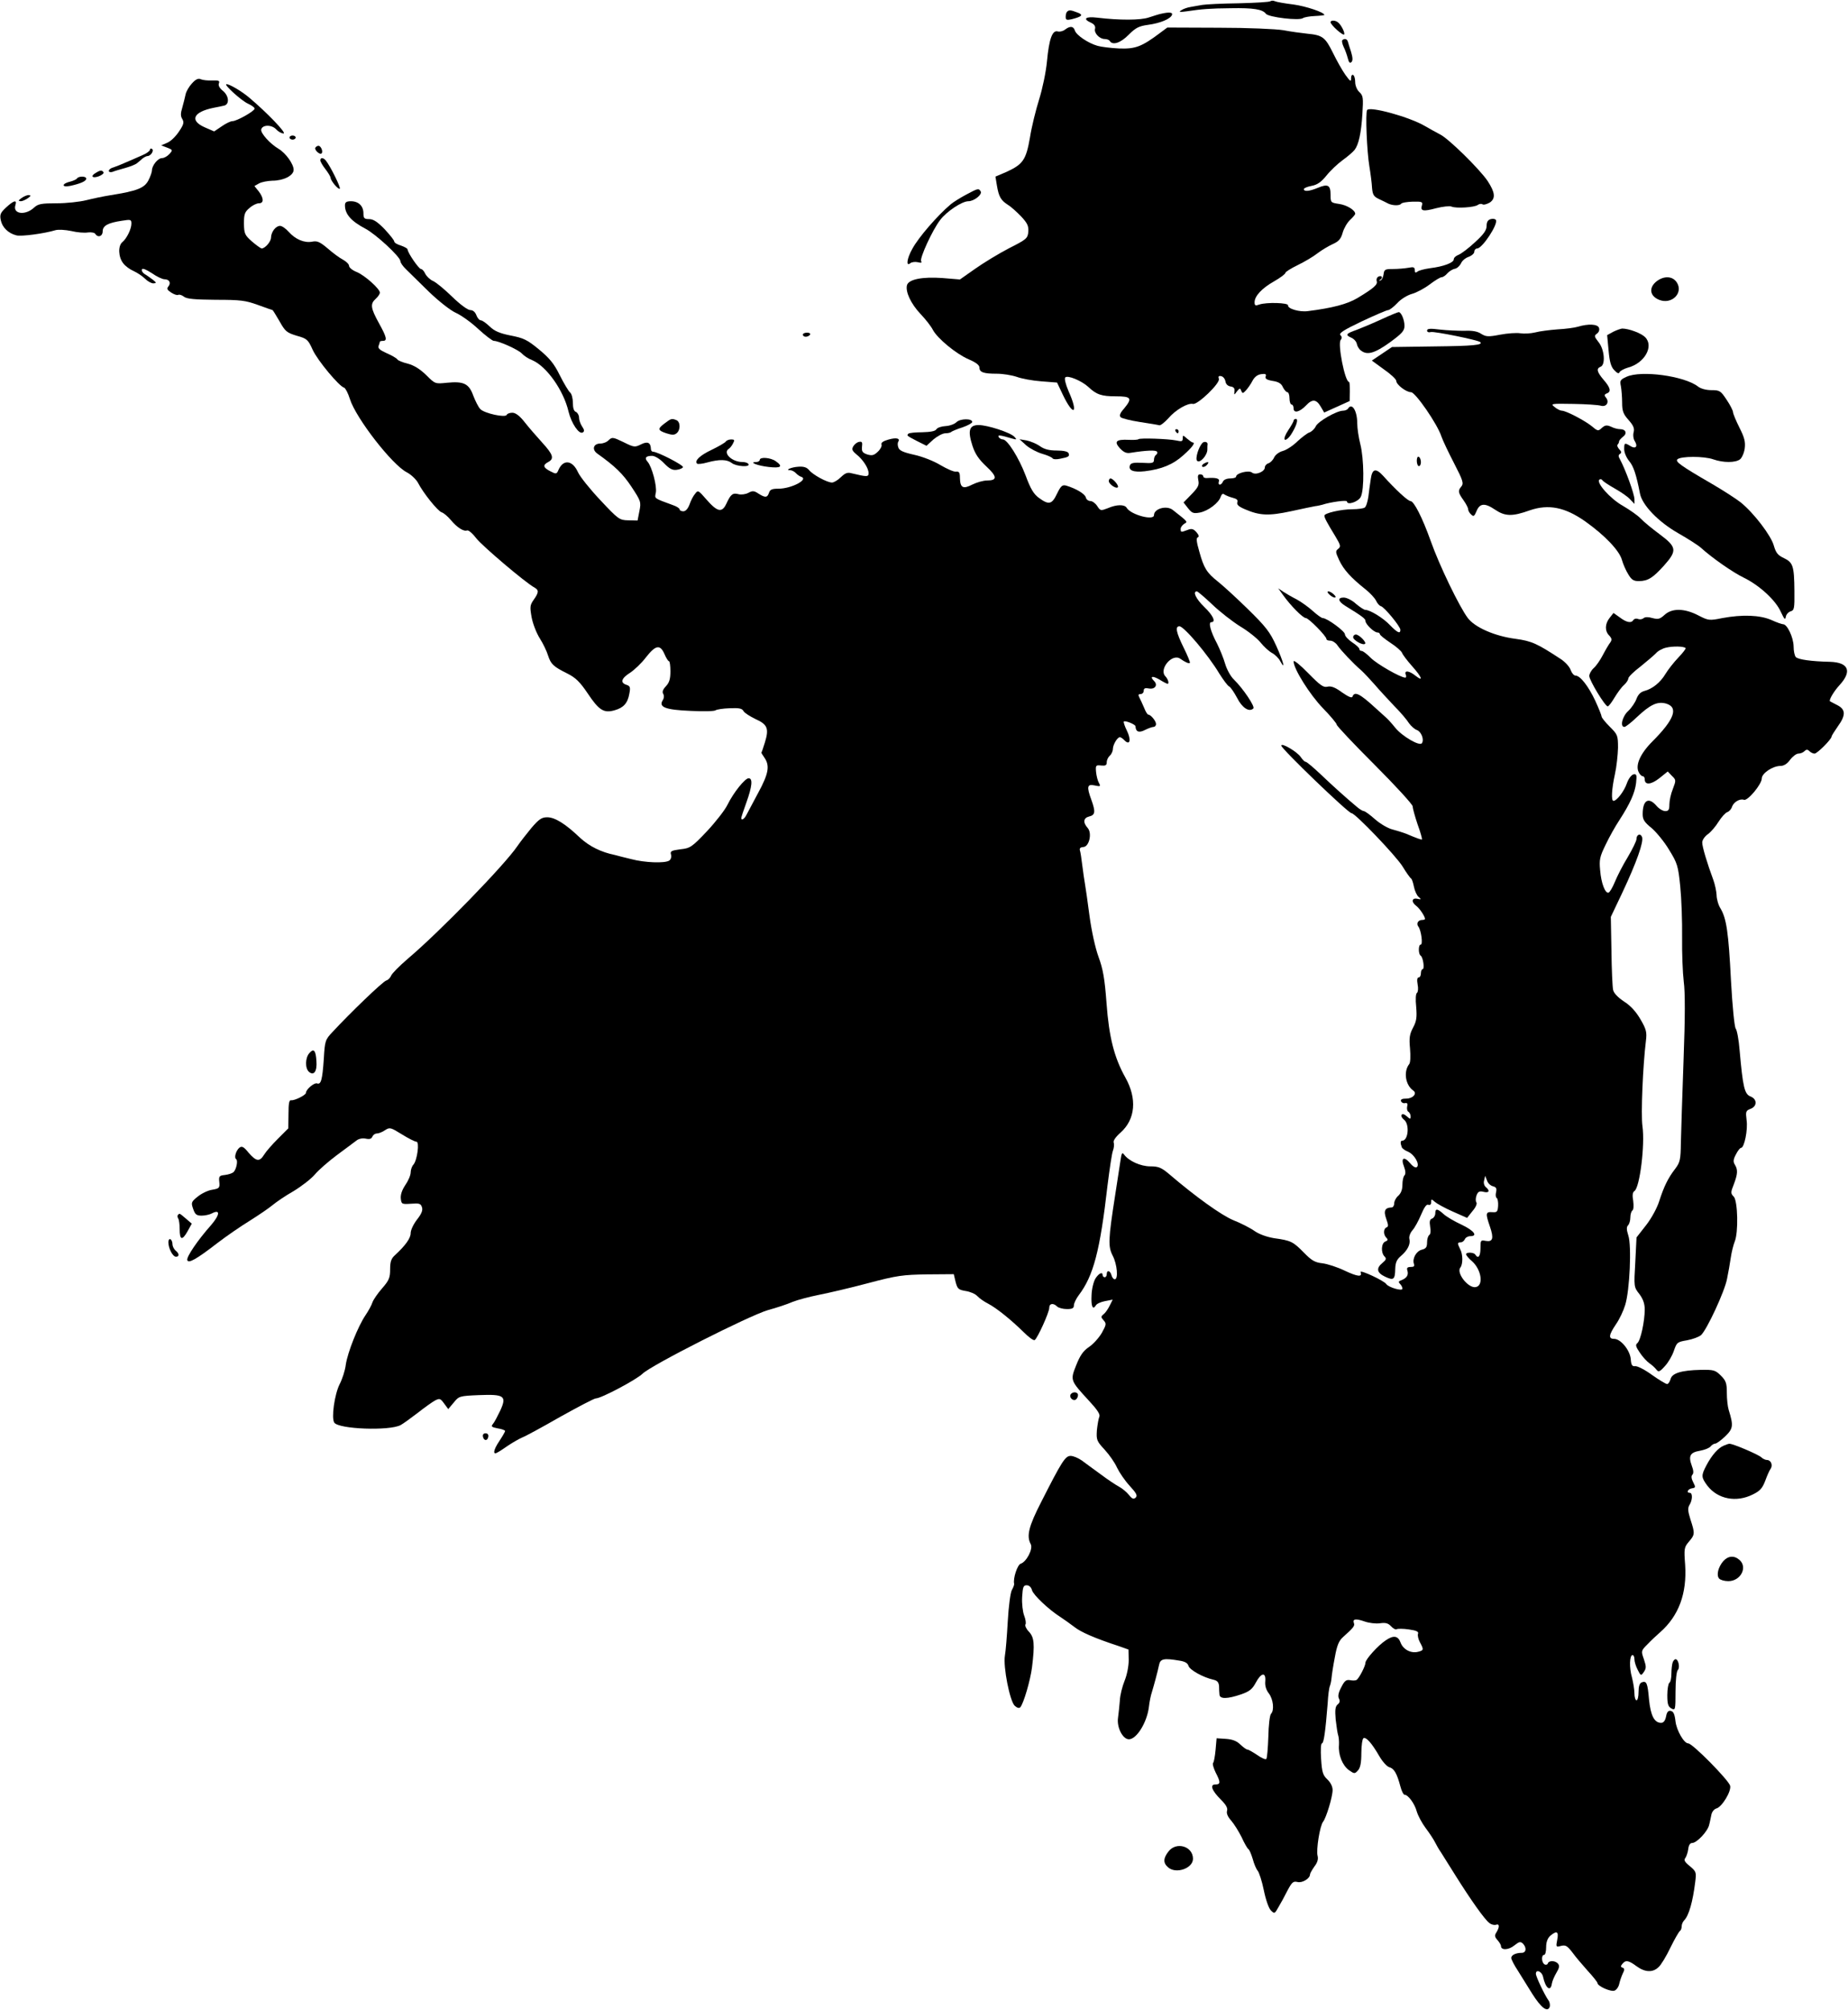 <?xml version="1.0" standalone="no"?>
<!DOCTYPE svg PUBLIC "-//W3C//DTD SVG 20010904//EN"
 "http://www.w3.org/TR/2001/REC-SVG-20010904/DTD/svg10.dtd">
<svg version="1.0" xmlns="http://www.w3.org/2000/svg"
 width="900pt" height="979pt" viewBox="0 0 900 979"
 preserveAspectRatio="xMidYMid meet">

<g transform="translate(0,979) scale(0.1,-0.1)"
fill="#000000" stroke="none">
<path d="M6187 9784 c-4 -4 -73 -8 -154 -10 -82 -1 -161 -5 -178 -8 -16 -3
-42 -7 -57 -10 -14 -2 -35 -9 -45 -16 -14 -9 -9 -10 27 -5 75 11 111 14 215
15 108 2 154 -5 170 -27 13 -17 164 -35 181 -21 6 4 32 9 58 10 25 1 46 4 46
5 0 13 -91 43 -150 51 -41 5 -82 12 -91 16 -8 4 -18 3 -22 0z"/>
<path d="M5197 9733 c-4 -3 -7 -15 -7 -25 0 -15 5 -17 28 -12 52 13 60 22 29
33 -33 13 -41 13 -50 4z"/>
<path d="M5655 9723 c-11 -2 -38 -11 -60 -18 -40 -14 -144 -14 -252 -1 -57 7
-72 -6 -29 -25 15 -7 22 -17 19 -29 -6 -21 22 -50 47 -50 10 0 22 -4 25 -10
14 -22 53 -9 92 31 34 34 50 42 94 48 60 8 110 29 117 49 4 12 -14 14 -53 5z"/>
<path d="M6480 9682 c0 -13 59 -66 66 -60 6 7 -15 49 -31 60 -13 10 -35 10
-35 0z"/>
<path d="M5187 9646 c-10 -8 -26 -12 -36 -9 -26 7 -42 -37 -52 -145 -5 -53
-22 -134 -38 -185 -16 -51 -37 -135 -45 -187 -19 -109 -34 -130 -114 -167
l-54 -23 7 -43 c9 -55 20 -73 53 -94 15 -9 44 -35 65 -57 31 -33 37 -47 35
-75 -3 -32 -9 -37 -94 -80 -50 -26 -124 -71 -165 -100 l-74 -52 -85 7 c-98 7
-165 -6 -173 -35 -8 -32 19 -90 66 -140 25 -26 52 -61 60 -77 22 -42 114 -118
175 -144 35 -15 52 -28 52 -40 0 -23 20 -30 85 -30 29 0 72 -7 96 -15 24 -9
78 -19 120 -22 l77 -6 28 -59 c52 -109 78 -94 28 17 -15 35 -21 62 -16 67 12
12 79 -16 112 -46 40 -38 65 -46 134 -46 76 0 82 -9 40 -60 -19 -21 -24 -34
-16 -42 5 -5 47 -16 93 -23 46 -7 89 -14 95 -16 5 -2 25 13 44 34 35 41 95 76
120 70 23 -5 134 102 126 122 -4 12 -1 16 12 13 9 -2 18 -13 20 -25 2 -14 12
-23 25 -25 15 -2 21 -9 19 -23 -2 -20 -2 -20 12 -1 14 17 16 17 21 3 6 -14 8
-14 23 2 9 10 24 31 32 47 10 19 25 30 43 32 20 3 25 0 21 -11 -4 -11 5 -17
34 -22 28 -4 43 -13 50 -31 7 -13 16 -24 22 -24 5 0 10 -13 10 -30 0 -16 5
-30 10 -30 6 0 10 -9 10 -19 0 -25 30 -18 61 15 30 32 50 30 71 -6 l17 -29 62
28 62 28 1 46 c0 26 -1 47 -4 47 -20 0 -56 185 -41 204 7 9 7 16 -1 24 -9 9
16 25 104 67 64 30 122 55 129 55 6 0 26 15 44 34 18 20 50 39 72 45 22 6 61
27 86 46 25 19 51 35 58 35 6 0 19 8 28 19 9 10 25 20 36 22 11 2 24 14 30 26
5 13 22 27 37 32 16 6 28 17 28 25 0 9 7 16 14 16 25 0 104 120 91 139 -3 5
-14 7 -25 4 -14 -4 -20 -14 -20 -33 0 -21 -14 -41 -57 -80 -31 -29 -67 -56
-80 -61 -13 -5 -23 -14 -23 -22 0 -16 -49 -35 -115 -43 -28 -4 -56 -11 -62
-17 -9 -7 -13 -5 -13 8 0 14 -6 16 -31 11 -17 -3 -51 -6 -75 -6 -39 0 -43 -2
-46 -27 -2 -14 -9 -28 -16 -29 -7 -1 -8 0 -2 3 16 8 12 23 -5 17 -9 -4 -13
-13 -10 -24 5 -16 -15 -34 -95 -82 -49 -29 -121 -48 -240 -63 -41 -6 -100 12
-97 28 2 13 -105 16 -140 4 -19 -7 -23 -5 -23 11 0 30 35 68 95 102 30 17 55
36 55 41 0 5 27 22 60 38 33 16 77 42 97 58 21 16 55 36 75 45 29 13 39 26 47
55 6 21 22 49 36 62 14 13 25 26 25 30 0 18 -42 43 -79 48 -40 6 -41 7 -41 45
0 47 -13 54 -63 33 -41 -17 -67 -19 -67 -6 0 5 17 12 38 16 27 5 46 18 72 50
19 24 55 58 80 76 25 18 50 40 57 49 20 26 32 81 38 174 5 81 4 90 -15 108
-11 10 -20 31 -20 48 0 16 -4 32 -10 35 -6 3 -10 -4 -10 -16 0 -19 -4 -16 -28
17 -15 21 -42 69 -60 106 -38 77 -51 87 -125 94 -28 3 -81 10 -117 17 -37 6
-173 12 -315 12 l-250 1 -35 -26 c-89 -67 -120 -79 -200 -76 -41 2 -88 8 -105
13 -46 13 -103 52 -110 74 -7 22 -23 24 -48 5z"/>
<path d="M6537 9594 c-3 -4 0 -18 7 -33 7 -14 16 -39 20 -55 5 -20 10 -26 18
-18 7 7 6 22 -2 49 -7 21 -14 44 -16 51 -4 13 -17 16 -27 6z"/>
<path d="M935 9384 c-14 -15 -28 -39 -31 -53 -3 -14 -10 -43 -16 -64 -9 -29
-9 -43 0 -57 9 -16 7 -26 -16 -60 -15 -23 -40 -48 -57 -55 l-30 -13 29 -11
c28 -11 28 -12 11 -31 -10 -11 -26 -20 -36 -20 -20 0 -49 -36 -49 -60 0 -8 -8
-31 -18 -50 -20 -36 -54 -50 -186 -71 -32 -5 -84 -16 -116 -24 -32 -8 -97 -15
-144 -15 -74 0 -90 -3 -109 -20 -43 -41 -106 -33 -92 11 9 28 -8 23 -45 -11
-28 -26 -32 -35 -26 -63 7 -34 36 -63 75 -73 23 -7 139 9 191 25 14 4 48 2 77
-4 28 -7 65 -10 81 -7 16 2 33 -1 36 -7 13 -20 36 -12 36 12 0 28 26 42 94 52
43 7 46 6 46 -14 0 -26 -23 -73 -44 -90 -22 -18 -20 -73 4 -103 10 -14 34 -31
51 -38 17 -8 42 -24 55 -37 13 -13 31 -23 41 -23 16 1 16 3 -3 18 -12 9 -30
22 -39 27 -10 6 -16 16 -14 23 3 7 20 0 48 -18 24 -17 52 -30 62 -30 24 0 33
-18 19 -35 -9 -11 -6 -17 14 -30 14 -9 29 -14 34 -11 5 3 18 -1 28 -9 14 -11
53 -14 155 -15 120 0 144 -3 205 -25 38 -14 70 -25 71 -25 2 0 17 -25 34 -54
28 -50 35 -56 84 -71 50 -14 55 -18 78 -69 24 -52 129 -178 153 -184 6 -2 19
-26 28 -55 29 -93 206 -321 277 -357 21 -11 45 -34 54 -50 26 -51 97 -139 116
-145 10 -3 30 -20 45 -38 30 -36 63 -57 79 -50 7 2 27 -15 45 -39 29 -37 238
-215 284 -240 21 -12 20 -24 -5 -59 -18 -26 -19 -34 -10 -85 6 -32 24 -78 40
-103 16 -25 34 -63 40 -83 14 -43 26 -54 94 -88 40 -20 61 -40 100 -98 54 -81
78 -96 130 -81 43 12 64 34 72 81 6 31 4 37 -14 43 -32 10 -25 32 18 59 21 14
56 47 77 75 47 60 69 64 90 16 8 -19 18 -35 22 -35 4 0 7 -22 7 -49 0 -37 -5
-55 -22 -73 -15 -16 -19 -28 -13 -37 5 -9 4 -22 -3 -32 -20 -33 15 -46 137
-51 61 -3 116 -2 121 3 6 4 36 9 69 10 46 2 60 -1 67 -14 5 -9 32 -26 59 -39
58 -26 66 -46 45 -114 -8 -27 -16 -49 -17 -49 -1 0 5 -11 15 -25 27 -39 20
-78 -30 -170 -25 -47 -51 -95 -57 -107 -10 -21 -26 -31 -26 -17 0 4 11 38 25
76 28 78 32 118 11 118 -18 0 -74 -70 -103 -129 -12 -25 -57 -83 -100 -129
-74 -78 -82 -83 -130 -88 -44 -6 -50 -9 -45 -26 3 -11 -1 -24 -9 -29 -22 -14
-120 -10 -184 7 -33 8 -69 17 -79 20 -69 14 -125 42 -171 84 -72 69 -123 100
-160 100 -27 0 -40 -9 -77 -52 -24 -29 -55 -69 -68 -88 -62 -92 -380 -419
-534 -549 -42 -36 -78 -73 -81 -82 -4 -10 -14 -21 -24 -24 -17 -5 -176 -158
-262 -251 -35 -37 -37 -43 -42 -130 -7 -104 -14 -127 -33 -120 -13 5 -54 -29
-54 -46 0 -11 -57 -39 -72 -36 -10 2 -13 -16 -13 -67 l-1 -70 -50 -50 c-27
-27 -58 -62 -67 -77 -23 -37 -38 -35 -76 8 -24 30 -33 34 -45 25 -17 -14 -27
-49 -16 -56 10 -6 1 -52 -14 -64 -6 -5 -24 -11 -41 -13 -27 -3 -30 -6 -27 -34
3 -29 0 -32 -35 -38 -21 -3 -53 -19 -71 -34 -31 -25 -32 -29 -21 -60 9 -26 16
-32 41 -32 16 0 39 5 50 11 42 22 39 -7 -4 -57 -64 -72 -120 -154 -116 -170 4
-19 44 3 146 82 43 33 114 82 158 109 43 27 93 61 111 76 18 15 63 46 102 68
38 23 85 59 104 81 19 23 68 65 108 95 41 30 83 62 94 70 12 10 30 13 46 10
19 -4 28 -1 32 9 4 9 13 16 22 16 9 0 27 7 40 16 23 15 27 14 82 -20 32 -20
64 -36 71 -36 16 0 4 -89 -14 -111 -8 -8 -14 -26 -14 -39 0 -13 -12 -41 -26
-61 -16 -24 -24 -47 -22 -66 3 -27 5 -28 50 -25 40 3 47 1 53 -17 5 -15 -2
-32 -24 -60 -17 -22 -31 -51 -31 -66 0 -25 -25 -60 -77 -108 -18 -16 -23 -32
-23 -68 0 -41 -5 -54 -39 -93 -22 -25 -43 -56 -47 -68 -4 -13 -19 -41 -34 -63
-36 -53 -87 -180 -96 -241 -3 -27 -17 -70 -30 -95 -25 -50 -41 -165 -26 -187
22 -32 268 -41 323 -12 13 7 50 34 84 60 33 26 71 53 84 60 22 11 26 10 44
-15 l20 -27 27 32 c25 31 28 32 122 36 125 5 137 -4 104 -76 -13 -27 -28 -56
-35 -64 -11 -13 -7 -16 23 -22 20 -3 36 -9 36 -13 0 -3 -13 -26 -29 -50 -29
-43 -32 -69 -8 -54 7 3 31 19 54 35 23 15 53 32 67 38 14 5 97 50 184 100 88
49 166 90 174 90 26 0 197 91 227 120 41 41 519 283 611 310 41 11 95 29 120
40 25 10 82 25 127 34 46 9 154 34 240 57 143 38 170 41 288 43 l130 1 9 -38
c9 -34 14 -38 49 -44 21 -3 47 -14 57 -25 9 -10 33 -27 53 -37 40 -21 110 -77
173 -139 24 -24 47 -41 53 -38 14 9 71 135 71 157 0 22 20 25 39 6 6 -6 28
-12 47 -12 26 0 34 4 34 18 0 10 11 33 24 50 71 94 103 213 140 536 10 79 21
154 26 167 5 13 7 31 4 39 -4 9 9 28 34 50 72 65 80 165 23 267 -55 98 -80
198 -92 362 -9 121 -17 166 -39 226 -16 44 -34 126 -44 200 -9 69 -19 139 -22
155 -3 17 -9 57 -13 90 -4 33 -9 67 -12 75 -2 9 3 14 16 15 29 0 45 67 22 93
-24 27 -21 49 8 56 29 7 31 23 10 81 -24 65 -20 78 16 70 28 -6 30 -5 21 12
-6 10 -12 34 -14 53 -3 33 -1 35 25 32 21 -2 27 1 27 16 0 11 7 25 15 32 8 7
15 22 15 34 1 21 22 56 34 56 4 0 15 -7 23 -16 26 -26 33 3 11 48 -11 22 -17
42 -15 44 6 7 57 -14 57 -23 1 -27 17 -33 46 -18 16 8 35 15 42 15 6 0 12 6
12 14 0 15 -26 46 -38 46 -4 0 -13 15 -20 33 -7 17 -18 40 -23 50 -7 13 -5 17
6 17 8 0 15 7 15 16 0 12 7 15 26 11 29 -5 44 17 25 36 -23 23 -10 28 25 8 19
-12 37 -21 40 -21 9 0 3 22 -10 36 -34 34 32 114 72 86 24 -17 42 -25 47 -20
2 2 -11 35 -30 73 -37 75 -43 105 -21 105 22 0 139 -138 194 -230 19 -30 40
-59 48 -63 8 -4 25 -30 39 -56 24 -48 59 -71 79 -51 9 9 -50 97 -95 141 -15
14 -34 48 -42 75 -8 28 -26 72 -40 100 -32 60 -43 104 -28 104 24 0 9 33 -34
74 -41 40 -58 76 -36 76 4 0 38 -29 74 -63 36 -35 98 -83 136 -107 39 -23 84
-59 100 -79 16 -20 41 -43 56 -51 15 -8 33 -26 40 -40 28 -50 14 1 -20 76 -30
66 -50 92 -138 178 -57 56 -123 116 -146 134 -54 43 -68 65 -90 145 -14 48
-16 67 -8 70 8 3 6 11 -6 25 -15 17 -24 19 -44 11 -32 -12 -33 -12 -33 6 0 7
8 18 17 24 19 10 19 9 -56 68 -30 23 -91 6 -91 -26 0 -28 -113 2 -133 36 -10
17 -49 17 -92 -2 -34 -13 -36 -13 -51 10 -9 14 -24 25 -34 25 -10 0 -20 8 -22
18 -5 17 -46 42 -95 57 -19 5 -26 0 -45 -39 -25 -53 -40 -56 -88 -21 -26 19
-41 44 -65 109 -33 87 -89 176 -111 176 -7 0 -16 5 -20 11 -7 12 6 11 66 -7
22 -6 23 -5 10 9 -20 21 -131 57 -174 57 -46 0 -54 -27 -30 -101 13 -40 31
-66 67 -100 54 -50 55 -69 4 -69 -18 0 -50 -9 -72 -20 -45 -23 -59 -16 -60 33
0 26 -4 32 -20 30 -11 -1 -44 14 -75 32 -31 19 -86 41 -127 50 -54 12 -74 21
-78 36 -4 10 -4 23 0 28 10 17 -11 21 -49 10 -25 -7 -36 -15 -33 -24 3 -7 -5
-23 -18 -35 -19 -18 -28 -20 -52 -13 -23 8 -27 15 -25 37 3 22 0 27 -14 24 -9
-1 -22 -11 -28 -21 -9 -15 -6 -22 14 -39 33 -26 60 -68 60 -92 0 -19 -7 -19
-82 -1 -21 6 -32 1 -53 -19 -14 -14 -34 -26 -43 -26 -24 0 -94 38 -112 61 -11
13 -26 18 -52 16 -34 -2 -68 -17 -39 -17 7 0 19 -6 27 -14 7 -8 19 -16 26 -18
38 -13 -48 -58 -111 -58 -31 0 -41 -4 -46 -20 -8 -24 -18 -25 -51 -4 -21 14
-29 15 -49 4 -13 -7 -34 -10 -47 -7 -29 8 -39 1 -60 -45 -22 -47 -44 -42 -99
21 -38 44 -40 45 -54 26 -9 -10 -21 -34 -27 -52 -8 -21 -19 -33 -30 -33 -10 0
-18 4 -18 9 0 5 -13 14 -30 20 -98 36 -92 32 -86 62 6 32 -19 126 -40 150 -17
19 -9 29 22 29 13 0 38 -15 58 -36 26 -27 41 -35 62 -32 15 2 29 8 30 13 3 10
-124 75 -145 75 -6 0 -11 6 -11 13 -1 32 -16 39 -48 23 -30 -15 -34 -15 -86
11 -50 24 -55 25 -71 10 -9 -10 -27 -17 -41 -17 -34 0 -43 -29 -15 -49 87 -62
124 -98 166 -161 46 -70 48 -74 39 -119 l-9 -46 -45 1 c-43 1 -48 4 -136 98
-50 53 -99 114 -109 136 -26 58 -70 65 -94 14 -10 -24 -12 -24 -41 -9 -35 18
-38 30 -10 45 30 16 24 36 -28 93 -26 29 -65 73 -86 100 -25 32 -45 47 -61 47
-13 0 -25 -5 -27 -10 -5 -16 -110 7 -129 28 -9 9 -24 39 -34 65 -21 59 -47 71
-128 63 -58 -6 -58 -6 -102 38 -30 29 -59 47 -89 55 -25 6 -48 15 -51 21 -3 5
-26 19 -52 30 -33 15 -44 24 -39 36 3 8 6 18 6 20 0 2 7 4 15 4 22 0 19 17
-20 87 -40 73 -43 93 -15 118 11 10 20 23 20 30 0 18 -72 83 -112 100 -21 8
-38 22 -38 30 0 8 -13 21 -29 30 -16 8 -50 33 -75 55 -39 33 -52 38 -76 33
-38 -7 -81 11 -114 48 -14 16 -33 29 -42 29 -21 0 -43 -29 -44 -56 0 -21 -29
-54 -46 -54 -5 1 -26 16 -47 34 -35 31 -38 38 -39 87 0 46 4 57 27 76 14 13
35 23 46 23 25 0 24 25 -1 58 l-21 26 23 13 c13 7 41 12 64 13 55 0 104 25
104 53 0 28 -38 81 -73 102 -42 25 -88 76 -85 94 5 24 51 25 73 1 10 -11 26
-20 36 -20 17 0 -82 103 -169 176 -36 30 -93 64 -109 64 -16 0 73 -81 105 -95
17 -8 32 -18 32 -24 0 -12 -87 -61 -108 -61 -9 0 -32 -11 -52 -25 l-37 -25
-46 20 c-75 33 -56 75 43 95 19 3 43 9 53 11 26 8 21 49 -8 72 -16 13 -23 26
-19 36 5 13 -1 15 -32 14 -22 -1 -47 2 -56 6 -12 6 -25 0 -43 -20z"/>
<path d="M6658 9254 c-9 -14 -1 -203 11 -274 6 -36 12 -83 13 -105 3 -33 8
-42 33 -54 17 -8 38 -18 47 -23 23 -10 55 -10 62 0 3 5 28 9 56 10 45 1 50 -1
45 -18 -9 -28 6 -31 69 -14 32 8 66 12 75 8 22 -10 113 -4 128 8 7 5 17 7 23
3 6 -4 22 1 36 9 29 20 25 50 -12 106 -40 58 -188 204 -230 225 -21 11 -55 30
-74 41 -74 44 -270 98 -282 78z"/>
<path d="M1410 9120 c0 -5 7 -10 15 -10 8 0 15 5 15 10 0 6 -7 10 -15 10 -8 0
-15 -4 -15 -10z"/>
<path d="M1536 9071 c-7 -10 22 -37 30 -28 9 8 -3 37 -15 37 -5 0 -12 -4 -15
-9z"/>
<path d="M730 9060 c0 -5 -17 -18 -37 -26 -21 -9 -56 -25 -78 -34 -22 -10 -50
-21 -62 -25 -13 -3 -23 -11 -23 -17 0 -6 8 -8 18 -5 9 4 37 12 62 19 25 7 50
17 57 23 7 5 19 16 27 23 8 6 19 12 24 12 17 0 34 28 22 35 -5 3 -10 1 -10 -5z"/>
<path d="M1560 9009 c0 -6 11 -25 25 -43 14 -18 25 -37 25 -42 1 -15 38 -59
45 -53 5 6 -45 108 -68 137 -12 15 -27 16 -27 1z"/>
<path d="M468 8949 c-29 -16 -20 -29 12 -18 16 6 27 15 24 20 -7 11 -15 11
-36 -2z"/>
<path d="M375 8921 c-3 -5 -19 -12 -35 -16 -17 -4 -30 -11 -30 -17 0 -6 13 -7
33 -3 50 11 77 23 77 35 0 13 -37 13 -45 1z"/>
<path d="M4705 8842 c-28 -15 -62 -36 -75 -47 -63 -53 -157 -161 -187 -217
-26 -46 -32 -88 -10 -70 7 6 24 8 37 5 16 -4 21 -3 16 5 -8 14 55 152 93 201
31 41 106 91 137 91 28 0 69 33 60 48 -10 16 -13 15 -71 -16z"/>
<path d="M104 8825 c-15 -11 -16 -14 -3 -15 8 0 24 7 35 15 15 11 16 14 3 15
-8 0 -24 -7 -35 -15z"/>
<path d="M1680 8790 c0 -43 30 -77 100 -114 51 -27 170 -137 170 -158 0 -7 12
-25 28 -40 15 -15 65 -64 111 -109 49 -47 104 -90 130 -102 25 -11 75 -46 110
-79 35 -32 69 -58 76 -58 24 0 120 -43 137 -62 9 -10 31 -25 50 -32 70 -30
153 -147 177 -251 14 -57 51 -112 69 -101 9 5 8 13 -3 29 -8 12 -15 31 -15 43
0 12 -7 24 -15 28 -10 3 -15 19 -15 44 0 22 -6 45 -14 51 -7 6 -30 44 -50 84
-28 57 -50 83 -102 126 -57 47 -75 55 -137 67 -54 11 -78 21 -102 44 -17 16
-36 30 -43 30 -7 0 -17 11 -22 25 -6 16 -17 25 -30 25 -12 0 -49 27 -88 65
-37 36 -79 71 -94 77 -15 7 -31 23 -37 35 -6 13 -15 23 -21 23 -10 0 -64 78
-65 95 0 5 -15 13 -32 19 -18 5 -33 14 -33 20 0 6 -22 33 -47 60 -35 36 -55
49 -75 49 -24 0 -28 4 -28 28 0 36 -24 59 -61 59 -22 0 -29 -5 -29 -20z"/>
<path d="M8064 8417 c-35 -31 -28 -69 16 -87 61 -25 120 33 86 85 -21 32 -65
33 -102 2z"/>
<path d="M6730 8236 c-41 -19 -96 -42 -122 -52 -54 -19 -58 -25 -26 -39 13 -6
24 -19 26 -30 2 -11 11 -26 20 -32 30 -24 66 -14 140 39 60 44 72 57 72 81 0
30 -16 67 -28 67 -4 0 -41 -15 -82 -34z"/>
<path d="M7685 8199 c-16 -5 -61 -11 -100 -13 -38 -3 -87 -9 -109 -15 -21 -5
-53 -7 -72 -4 -18 3 -62 0 -99 -7 -57 -11 -68 -10 -91 4 -17 12 -43 17 -82 15
-31 0 -85 2 -119 6 -48 6 -63 5 -63 -5 0 -7 8 -10 19 -7 17 4 230 -39 240 -49
15 -14 -34 -19 -220 -21 l-210 -3 -49 -33 -49 -33 59 -43 c33 -23 60 -48 60
-56 0 -18 48 -55 72 -55 21 0 129 -156 148 -216 7 -20 35 -79 62 -131 43 -83
47 -97 35 -112 -18 -21 -16 -30 11 -68 12 -17 22 -36 22 -43 0 -6 6 -18 14
-25 12 -12 16 -10 26 14 16 41 41 43 91 9 49 -33 84 -34 170 -3 91 31 171 15
269 -54 96 -68 167 -143 179 -188 6 -21 20 -53 31 -70 16 -27 26 -33 52 -33
44 1 67 15 122 76 65 73 62 90 -21 152 -38 28 -79 62 -93 77 -14 15 -53 42
-87 62 -61 34 -133 115 -113 128 5 3 11 1 14 -4 3 -5 30 -23 60 -40 30 -17 64
-40 75 -53 l21 -22 0 22 c0 26 -44 146 -71 196 -8 13 -8 21 1 26 8 5 7 11 -4
22 -8 9 -12 19 -8 23 4 4 7 11 7 15 0 5 9 15 19 23 22 16 14 37 -14 37 -11 0
-31 5 -44 12 -21 9 -29 8 -45 -6 -17 -16 -20 -16 -47 7 -34 28 -127 77 -148
77 -7 0 -24 8 -35 18 -21 16 -18 17 91 15 62 -1 123 -5 135 -9 27 -7 42 18 24
40 -9 10 -8 15 4 20 23 8 18 28 -15 66 -33 39 -37 55 -15 64 25 9 19 85 -10
120 -21 27 -22 31 -8 41 10 7 14 19 10 29 -7 18 -52 20 -102 5z"/>
<path d="M7856 8174 l-29 -16 7 -75 c5 -56 12 -80 28 -96 14 -15 22 -18 25
-10 3 7 22 17 42 23 80 21 127 104 83 148 -20 20 -80 42 -112 42 -8 -1 -28 -8
-44 -16z"/>
<path d="M3910 8160 c0 -5 6 -10 14 -10 8 0 18 5 21 10 3 6 -3 10 -14 10 -12
0 -21 -4 -21 -10z"/>
<path d="M7921 7955 c-30 -14 -33 -18 -27 -46 3 -17 6 -53 6 -80 0 -40 5 -55
31 -84 24 -27 30 -41 25 -60 -4 -14 -1 -34 6 -44 16 -26 3 -39 -22 -23 -28 17
-30 16 -30 -16 0 -16 11 -41 24 -57 21 -25 34 -62 53 -159 11 -56 89 -137 185
-192 49 -28 99 -60 111 -71 55 -50 157 -121 209 -146 76 -37 156 -110 181
-167 17 -36 21 -41 24 -24 2 12 13 24 24 27 17 5 19 14 18 99 -1 122 -7 139
-51 160 -30 14 -39 26 -49 60 -13 49 -97 159 -161 211 -24 19 -88 60 -143 92
-150 87 -177 107 -166 118 16 16 131 16 175 0 49 -17 107 -17 130 0 9 7 20 31
23 53 4 32 -1 53 -26 102 -17 34 -31 68 -31 75 0 7 -14 35 -31 60 -29 44 -34
47 -74 47 -26 0 -52 7 -66 18 -66 51 -276 80 -348 47z"/>
<path d="M6565 7800 c-3 -5 -14 -10 -24 -10 -31 0 -122 -52 -133 -76 -6 -13
-20 -26 -31 -30 -10 -3 -36 -23 -58 -43 -21 -21 -53 -42 -71 -47 -19 -5 -37
-19 -43 -32 -5 -12 -18 -25 -27 -28 -10 -3 -18 -12 -18 -20 0 -21 -46 -40 -63
-25 -16 12 -77 -3 -77 -20 0 -5 -13 -9 -29 -9 -16 0 -31 -6 -35 -15 -3 -8 -10
-15 -15 -15 -6 0 -8 7 -5 15 6 15 -14 20 -58 17 -10 -1 -18 3 -18 8 0 6 -7 10
-15 10 -11 0 -13 -7 -9 -29 5 -23 -1 -35 -33 -68 l-39 -40 22 -28 c19 -24 26
-27 58 -21 40 8 92 47 101 77 5 13 10 17 18 11 7 -5 25 -12 40 -16 20 -5 27
-11 23 -22 -4 -11 6 -21 37 -34 72 -31 115 -33 223 -10 54 12 108 23 119 25
11 1 27 5 35 7 39 13 120 24 120 16 0 -20 55 -2 67 22 18 35 16 186 -2 257 -8
31 -15 77 -15 101 0 62 -26 103 -45 72z"/>
<path d="M3238 7729 c-37 -27 -35 -35 7 -49 28 -9 39 -9 50 0 20 16 19 56 -1
64 -22 9 -26 8 -56 -15z"/>
<path d="M4658 7734 c-9 -9 -33 -18 -53 -19 -20 -1 -41 -8 -45 -16 -6 -9 -29
-13 -69 -14 -32 0 -63 -3 -67 -7 -9 -10 -9 -9 44 -37 l44 -22 34 31 c19 16 45
30 58 30 12 0 26 3 29 7 4 3 29 14 55 22 26 9 47 21 47 26 0 18 -59 17 -77 -1z"/>
<path d="M6300 7741 c0 -4 -12 -25 -26 -46 -14 -21 -22 -41 -17 -46 4 -4 18 6
30 24 26 40 38 77 24 77 -6 0 -11 -4 -11 -9z"/>
<path d="M5725 7690 c3 -5 8 -10 11 -10 2 0 4 5 4 10 0 6 -5 10 -11 10 -5 0
-7 -4 -4 -10z"/>
<path d="M5760 7655 c0 -15 -5 -16 -32 -10 -38 8 -177 13 -184 6 -3 -3 -24 -4
-47 -3 -61 3 -73 -8 -43 -41 19 -20 32 -26 53 -22 76 12 123 14 128 5 3 -5 1
-11 -5 -15 -5 -3 -10 -14 -10 -24 0 -16 -8 -18 -55 -15 -43 2 -57 0 -62 -12
-9 -25 17 -35 72 -29 83 10 138 33 188 78 44 39 60 62 46 62 -4 0 -16 9 -28
19 -20 18 -21 18 -21 1z"/>
<path d="M3535 7640 c-4 -6 -35 -24 -70 -41 -57 -27 -84 -53 -70 -67 3 -3 26
-1 50 6 59 16 96 15 119 -3 22 -17 91 -21 81 -5 -3 6 -16 10 -29 10 -52 0 -98
45 -66 65 5 3 15 15 20 26 9 16 7 19 -9 19 -11 0 -23 -5 -26 -10z"/>
<path d="M4998 7621 c19 -16 54 -34 78 -41 25 -7 47 -17 50 -22 3 -5 20 -6 37
-2 42 8 47 12 41 27 -3 8 -24 13 -57 13 -37 0 -61 6 -82 21 -17 12 -46 24 -65
28 l-35 6 33 -30z"/>
<path d="M5856 7633 c-19 -20 -36 -77 -26 -87 14 -14 50 27 50 55 0 10 0 22 1
26 1 11 -16 15 -25 6z"/>
<path d="M6900 7546 c0 -14 5 -26 10 -26 6 0 10 9 10 19 0 11 -4 23 -10 26 -6
4 -10 -5 -10 -19z"/>
<path d="M3700 7550 c0 -5 -8 -10 -17 -10 -39 0 6 -18 60 -24 61 -7 72 2 35
28 -25 18 -78 22 -78 6z"/>
<path d="M5861 7531 c-7 -5 -9 -11 -5 -14 5 -3 15 1 22 9 14 16 5 18 -17 5z"/>
<path d="M6676 7458 c-4 -24 -9 -63 -12 -88 -4 -25 -11 -48 -18 -52 -6 -4 -33
-8 -59 -8 -57 0 -137 -19 -137 -31 0 -11 12 -33 54 -102 25 -42 27 -49 13 -60
-14 -11 -13 -16 5 -55 22 -47 58 -86 127 -141 23 -18 47 -44 53 -57 6 -13 16
-24 23 -26 17 -4 95 -99 95 -115 0 -21 -14 -15 -51 23 -33 35 -97 74 -120 74
-6 0 -27 14 -46 30 -18 17 -45 30 -59 30 -31 0 -28 -18 7 -40 83 -51 99 -63
99 -74 0 -16 42 -56 58 -56 7 0 12 -4 12 -8 0 -5 23 -23 51 -42 28 -18 53 -40
57 -49 3 -9 25 -38 49 -65 48 -54 57 -78 17 -47 -31 25 -56 28 -48 6 4 -8 2
-15 -2 -15 -23 0 -140 67 -169 97 -18 18 -37 33 -44 33 -6 0 -11 4 -11 10 0 5
-16 20 -35 32 -19 13 -35 30 -35 39 0 15 -87 79 -108 79 -6 0 -28 16 -49 35
-21 19 -56 44 -78 56 -22 11 -51 28 -65 37 l-25 17 23 -32 c37 -52 97 -113
112 -113 13 0 100 -88 100 -102 0 -5 8 -8 19 -8 10 0 26 -10 34 -22 16 -24 77
-89 118 -124 13 -12 42 -43 64 -68 22 -26 65 -72 95 -104 31 -31 63 -69 72
-84 10 -14 27 -29 38 -33 21 -7 37 -46 25 -64 -10 -17 -96 33 -130 75 -16 20
-36 42 -43 48 -7 6 -30 27 -51 46 -78 72 -104 85 -114 58 -3 -9 -19 -2 -51 20
-34 25 -53 32 -71 28 -20 -5 -35 6 -94 66 -39 40 -71 66 -71 57 0 -36 79 -162
143 -228 37 -38 67 -74 67 -80 0 -6 83 -94 185 -196 102 -102 185 -193 185
-202 0 -10 11 -49 24 -88 14 -38 23 -71 21 -73 -2 -2 -21 4 -80 29 -11 4 -38
13 -61 19 -23 5 -62 28 -87 50 -25 22 -49 40 -55 40 -5 0 -20 9 -33 20 -55 46
-114 99 -176 158 -36 34 -69 62 -74 62 -5 0 -15 10 -24 23 -16 25 -95 72 -95
56 0 -15 326 -329 342 -329 18 0 217 -208 249 -260 18 -30 37 -56 41 -58 4 -2
10 -20 14 -40 4 -20 14 -43 23 -50 14 -12 13 -13 -6 -9 -28 6 -31 -16 -5 -35
16 -12 42 -51 42 -63 0 -3 -6 -5 -14 -5 -20 0 -30 -18 -18 -33 13 -17 23 -87
11 -87 -12 0 -12 -47 0 -54 12 -8 20 -66 9 -66 -4 0 -8 -9 -8 -20 0 -11 -5
-20 -11 -20 -7 0 -9 -12 -5 -34 4 -19 2 -37 -3 -41 -6 -3 -8 -31 -4 -68 4 -51
2 -69 -15 -101 -17 -32 -20 -50 -15 -102 3 -37 2 -69 -4 -76 -29 -37 -18 -103
20 -129 20 -14 -2 -39 -34 -39 -20 0 -29 -4 -26 -12 2 -7 11 -12 20 -10 11 2
14 -3 10 -17 -2 -10 0 -22 6 -25 6 -4 11 -14 11 -23 0 -14 -2 -14 -19 1 -11
10 -21 13 -25 7 -4 -5 2 -16 11 -23 29 -21 22 -103 -8 -103 -9 0 -10 -11 -2
-32 2 -6 16 -16 31 -22 30 -13 57 -60 43 -74 -6 -6 -19 1 -34 19 -30 35 -46
25 -29 -18 8 -21 8 -36 2 -42 -6 -6 -10 -26 -10 -46 0 -23 -7 -41 -20 -53 -11
-9 -20 -26 -20 -37 0 -11 -6 -20 -12 -20 -33 -1 -41 -16 -27 -55 11 -30 11
-39 2 -42 -16 -6 -17 -35 -1 -51 9 -9 7 -13 -5 -18 -20 -7 -23 -54 -4 -73 10
-10 8 -16 -10 -31 -32 -26 -28 -48 12 -67 42 -20 49 -15 50 38 1 30 7 45 27
62 33 28 48 58 42 83 -3 11 3 29 15 43 11 12 30 47 42 76 15 35 26 52 35 48 9
-3 14 2 14 12 0 17 1 17 18 2 9 -8 48 -30 87 -47 l70 -31 26 33 c16 18 24 37
19 43 -4 5 -4 21 1 34 7 18 14 22 34 17 27 -7 33 5 11 23 -8 7 -12 21 -8 33
l5 22 9 -23 c4 -13 17 -25 29 -28 16 -4 19 -11 15 -29 -3 -12 -2 -25 3 -28 5
-3 8 -20 7 -38 -2 -29 -5 -33 -29 -31 -32 2 -33 -6 -11 -70 20 -58 14 -76 -20
-70 -25 5 -26 3 -26 -36 0 -39 -11 -53 -25 -31 -7 12 -45 13 -45 2 0 -5 13
-21 30 -35 45 -41 56 -118 17 -125 -36 -7 -96 69 -75 95 13 16 13 65 -1 90
-14 28 -14 33 3 33 8 0 16 7 20 15 3 8 15 15 26 15 39 0 19 27 -42 56 -35 16
-74 39 -88 52 -30 27 -40 28 -40 3 0 -10 -7 -22 -15 -25 -12 -4 -14 -14 -10
-40 4 -20 2 -36 -4 -40 -6 -4 -11 -20 -11 -36 0 -23 -5 -31 -26 -36 -27 -7
-47 -44 -38 -69 4 -11 0 -15 -16 -15 -16 0 -20 -5 -16 -17 7 -22 -3 -37 -28
-47 -15 -5 -17 -9 -8 -18 7 -7 12 -17 12 -24 0 -13 -67 6 -79 23 -10 16 -130
72 -125 58 10 -25 -13 -23 -77 7 -35 17 -84 33 -109 36 -36 4 -52 13 -90 52
-52 53 -63 59 -144 70 -36 6 -73 19 -96 35 -21 15 -68 39 -104 53 -59 25 -182
113 -313 225 -37 31 -51 37 -91 37 -47 0 -105 26 -128 58 -9 12 -12 6 -17 -29
-4 -24 -15 -100 -26 -169 -34 -218 -35 -250 -12 -295 22 -42 28 -115 10 -115
-6 0 -13 9 -16 20 -6 23 -23 27 -23 5 0 -8 -4 -15 -10 -15 -5 0 -10 5 -10 10
0 18 -18 10 -35 -16 -9 -15 -18 -50 -19 -81 -3 -55 6 -75 21 -50 4 8 25 17 45
21 l37 7 -15 -30 c-8 -16 -21 -35 -29 -41 -14 -11 -14 -15 0 -30 14 -16 13
-21 -9 -61 -14 -24 -42 -55 -63 -69 -28 -19 -43 -41 -62 -89 -29 -73 -29 -73
62 -172 41 -44 56 -67 51 -78 -4 -9 -9 -38 -12 -66 -3 -47 -1 -53 38 -95 23
-25 50 -64 60 -87 11 -23 38 -63 61 -88 33 -36 40 -48 30 -58 -10 -9 -17 -7
-33 13 -11 14 -33 32 -48 40 -15 8 -56 35 -89 60 -34 25 -76 55 -93 68 -17 12
-41 22 -54 22 -26 0 -43 -27 -143 -224 -61 -119 -73 -166 -51 -206 12 -23 -21
-86 -49 -95 -16 -5 -38 -71 -32 -98 1 -4 -4 -18 -11 -30 -7 -12 -16 -80 -20
-152 -4 -71 -10 -147 -14 -168 -9 -54 24 -222 48 -244 11 -10 22 -13 27 -7 16
18 49 131 57 194 14 114 11 146 -15 174 -13 13 -20 29 -17 35 4 5 1 25 -6 43
-7 18 -12 59 -10 91 3 49 6 57 22 57 12 0 22 -9 26 -24 6 -23 82 -95 139 -131
17 -11 46 -32 66 -47 32 -26 101 -56 220 -95 l45 -16 1 -51 c0 -30 -8 -71 -20
-101 -11 -27 -22 -70 -23 -95 -2 -25 -6 -63 -9 -85 -7 -47 23 -105 53 -105 37
0 87 80 97 155 3 28 10 61 15 75 10 33 28 99 35 133 6 29 23 33 99 20 27 -4
40 -12 44 -25 5 -20 72 -57 122 -68 18 -4 25 -12 27 -30 0 -14 1 -33 2 -42 1
-23 39 -22 106 1 40 14 54 25 71 57 26 49 50 53 46 6 -2 -21 4 -41 17 -58 22
-28 28 -83 11 -100 -6 -6 -12 -56 -13 -112 -2 -56 -6 -104 -10 -108 -4 -4 -24
5 -45 20 -21 14 -42 26 -47 26 -5 0 -20 11 -35 25 -17 17 -39 25 -70 27 l-45
3 -5 -57 c-3 -31 -8 -60 -12 -63 -4 -4 2 -25 12 -46 25 -48 25 -59 -1 -59 -28
0 -18 -29 27 -74 25 -25 34 -41 30 -54 -4 -12 3 -29 20 -48 14 -16 37 -53 51
-81 13 -29 28 -55 33 -58 5 -3 14 -25 21 -48 6 -23 17 -49 24 -57 7 -8 21 -51
30 -95 9 -45 24 -88 34 -98 18 -18 19 -17 37 15 11 18 31 55 44 81 22 41 28
47 49 42 23 -6 61 17 61 37 0 5 10 22 21 38 15 19 20 36 16 52 -8 28 11 148
27 167 15 19 46 121 46 154 0 17 -10 37 -26 52 -21 20 -26 34 -30 99 -3 44 -1
76 4 76 9 0 17 57 28 195 2 39 7 77 11 85 3 8 7 26 8 40 1 14 8 59 16 100 10
57 20 80 39 97 50 45 59 55 54 68 -8 21 8 24 51 9 22 -8 56 -12 76 -9 28 4 40
0 54 -15 10 -11 22 -17 27 -14 5 3 32 3 59 -1 37 -5 49 -11 45 -21 -3 -7 1
-26 9 -41 20 -37 19 -40 -9 -47 -35 -9 -73 12 -85 45 -12 33 -34 37 -72 11
-38 -25 -99 -93 -99 -109 0 -16 -30 -74 -43 -84 -5 -3 -19 -4 -32 -1 -19 3
-27 -3 -43 -35 -14 -26 -17 -44 -11 -55 6 -11 4 -20 -6 -28 -12 -10 -14 -26
-10 -74 4 -34 9 -68 12 -76 3 -8 5 -30 4 -48 -4 -48 17 -99 48 -122 27 -19 29
-19 45 -1 11 12 16 37 16 84 0 36 5 69 10 72 13 8 41 -24 78 -88 15 -26 37
-50 48 -53 23 -6 37 -29 54 -93 6 -23 15 -41 20 -41 18 0 50 -44 60 -82 6 -20
25 -56 43 -80 18 -24 38 -54 45 -68 7 -14 20 -37 30 -51 9 -15 40 -64 69 -110
75 -120 145 -219 167 -234 10 -8 25 -11 32 -8 17 6 18 -11 2 -37 -10 -15 -9
-22 5 -38 9 -10 17 -23 17 -29 0 -21 37 -20 65 3 24 19 30 20 42 9 19 -20 16
-45 -6 -45 -29 0 -51 -11 -51 -25 0 -7 15 -36 33 -63 17 -28 49 -78 69 -111
43 -68 74 -92 85 -65 3 9 1 24 -6 33 -18 25 -61 115 -61 129 0 24 30 11 35
-15 12 -56 37 -75 43 -32 2 12 12 35 22 52 14 23 16 34 8 44 -13 16 -45 17
-50 1 -2 -6 -10 -8 -16 -4 -15 9 -16 46 -2 46 6 0 10 17 10 38 0 25 7 43 20
55 32 27 42 21 34 -19 -7 -36 -6 -37 19 -30 22 5 30 0 54 -31 15 -21 49 -61
75 -90 26 -28 48 -56 48 -60 0 -15 65 -44 83 -37 9 3 20 18 23 33 3 14 11 37
17 50 10 19 9 25 -1 29 -10 3 -10 7 -1 18 16 20 30 18 69 -11 41 -30 79 -32
107 -5 12 10 38 53 58 95 20 41 41 77 46 81 5 3 9 13 9 23 0 9 5 22 12 29 23
23 42 90 54 187 6 47 5 51 -26 77 -25 20 -31 30 -22 40 5 7 12 27 14 43 2 19
9 30 19 30 23 0 77 58 83 89 4 14 8 37 11 50 3 13 13 26 24 29 27 7 74 84 67
111 -8 28 -183 206 -204 206 -21 0 -57 64 -62 107 -4 35 -10 49 -23 51 -12 3
-19 -5 -23 -27 -4 -20 -12 -31 -24 -31 -33 0 -51 35 -59 114 -7 81 -12 92 -36
83 -10 -4 -15 -20 -15 -47 0 -22 -4 -40 -10 -40 -5 0 -10 15 -10 33 0 19 -6
54 -12 78 -14 48 -12 109 3 109 5 0 9 -9 9 -20 0 -12 7 -35 16 -52 15 -30 16
-30 30 -10 12 18 12 26 0 62 -14 40 -14 41 18 73 17 18 45 44 61 58 91 80 131
189 122 328 -6 79 -5 86 18 113 30 35 30 40 8 108 -13 41 -14 56 -5 71 15 23
16 59 2 59 -19 0 -10 19 10 22 18 3 19 5 6 30 -9 17 -10 30 -4 36 7 7 6 22 -3
45 -17 47 -8 64 40 72 22 4 45 13 52 21 6 8 17 14 23 14 6 0 28 16 48 35 39
38 41 52 17 129 -5 16 -9 53 -9 83 0 47 -4 59 -29 84 -27 27 -35 29 -98 28
-94 -2 -140 -16 -147 -45 -4 -13 -11 -24 -17 -24 -6 0 -39 20 -73 44 -34 25
-71 44 -82 43 -15 -2 -20 5 -22 35 -4 43 -49 98 -81 98 -29 0 -26 19 9 71 17
24 37 67 45 94 22 70 32 290 15 339 -9 28 -9 41 -1 49 6 6 11 23 11 38 0 15 5
31 10 34 6 4 7 23 4 47 -5 27 -3 42 6 48 26 16 52 226 39 316 -8 57 2 294 17
416 5 41 2 55 -26 103 -22 38 -48 67 -81 88 -30 20 -50 41 -53 57 -3 14 -7 99
-8 190 l-3 165 57 120 c69 147 104 246 95 269 -8 20 -27 12 -27 -10 0 -9 -19
-48 -42 -87 -24 -39 -52 -94 -63 -121 -11 -27 -25 -51 -31 -53 -16 -5 -36 45
-41 109 -5 51 -2 66 27 125 18 38 48 91 66 118 53 82 76 133 82 182 4 39 3 45
-13 42 -10 -3 -24 -21 -32 -44 -13 -38 -49 -85 -65 -85 -12 0 -9 57 7 130 8
36 14 93 15 128 0 61 -2 65 -40 103 -22 22 -40 44 -40 50 0 5 -14 40 -31 77
-33 70 -73 122 -96 122 -8 0 -18 12 -24 28 -5 15 -26 38 -47 52 -116 76 -141
88 -221 99 -101 13 -199 56 -233 102 -41 55 -138 255 -180 374 -41 115 -82
195 -99 195 -12 0 -71 54 -134 124 -35 38 -52 33 -59 -16z"/>
<path d="M5400 7447 c0 -14 35 -39 44 -30 7 7 -23 43 -36 43 -4 0 -8 -6 -8
-13z"/>
<path d="M6474 6895 c8 -8 20 -15 26 -15 7 0 6 6 -4 15 -8 8 -20 15 -26 15 -7
0 -6 -6 4 -15z"/>
<path d="M8107 6796 c-23 -21 -31 -23 -59 -16 -20 6 -36 6 -43 0 -7 -6 -19 -8
-28 -4 -8 3 -18 1 -22 -5 -10 -17 -33 -13 -66 12 l-31 22 -19 -24 c-23 -29
-24 -64 -2 -86 13 -14 14 -21 5 -34 -7 -9 -23 -36 -36 -61 -13 -25 -33 -54
-45 -64 -12 -11 -21 -28 -21 -38 0 -21 77 -148 90 -148 4 0 19 19 33 43 14 23
34 51 46 61 12 11 21 25 21 32 0 7 26 33 58 57 31 25 65 54 76 65 10 12 32 24
50 28 33 8 87 7 95 -2 3 -2 -13 -23 -36 -47 -22 -23 -50 -59 -62 -79 -25 -42
-64 -73 -103 -83 -18 -5 -30 -17 -38 -38 -6 -17 -24 -44 -40 -59 -29 -26 -42
-78 -19 -78 6 0 33 21 60 47 66 62 100 78 142 67 63 -18 42 -77 -65 -184 -60
-60 -85 -117 -67 -151 5 -11 14 -19 19 -19 6 0 10 -7 10 -15 0 -29 30 -27 71
5 l41 33 20 -21 c21 -20 21 -22 5 -64 -10 -24 -17 -58 -17 -76 0 -25 -4 -32
-20 -32 -11 0 -30 11 -42 25 -39 46 -68 29 -68 -40 0 -26 8 -39 44 -68 23 -20
62 -67 85 -106 40 -65 44 -78 54 -178 6 -59 10 -171 9 -248 -1 -77 3 -174 8
-215 7 -51 7 -174 -1 -385 -6 -170 -12 -351 -13 -401 -1 -81 -4 -94 -27 -125
-36 -46 -56 -89 -78 -157 -10 -33 -37 -83 -64 -118 l-47 -60 -6 -121 c-7 -119
-7 -121 20 -155 18 -24 26 -47 26 -75 0 -57 -20 -151 -36 -164 -10 -8 -8 -17
12 -46 13 -20 34 -43 47 -52 12 -8 27 -22 34 -31 10 -13 16 -11 41 17 17 18
36 51 44 75 14 41 17 43 64 51 27 5 57 16 68 25 28 25 116 214 127 275 6 28
14 75 18 102 4 28 13 63 19 78 19 45 15 197 -4 219 -16 16 -16 21 0 61 19 50
20 71 5 95 -9 14 -8 26 5 50 9 18 20 32 25 32 16 0 34 89 27 135 -5 42 -4 46
19 55 33 12 33 47 1 60 -30 11 -38 44 -54 226 -4 51 -13 98 -19 105 -6 8 -16
106 -23 234 -12 236 -22 302 -51 351 -11 17 -19 47 -19 65 -1 19 -8 52 -16 74
-30 81 -54 161 -54 182 0 12 12 30 28 41 15 11 38 38 52 61 14 22 33 43 42 46
9 3 20 15 23 26 8 23 38 41 58 34 18 -7 87 76 87 104 0 25 53 61 91 61 16 0
33 10 47 30 13 17 31 30 40 30 10 0 23 5 30 12 9 9 15 9 24 0 7 -7 18 -12 25
-12 13 0 82 69 83 83 0 4 14 26 30 49 40 55 39 83 -2 104 -18 9 -34 18 -36 19
-6 6 20 50 48 80 60 66 43 109 -47 112 -92 2 -155 11 -167 23 -6 6 -11 29 -11
53 -1 43 -31 107 -51 107 -6 0 -32 9 -58 21 -56 24 -141 27 -238 9 -64 -13
-68 -12 -117 13 -67 35 -128 36 -164 3z"/>
<path d="M6590 6687 c0 -15 49 -42 58 -32 8 7 -29 45 -45 45 -7 0 -13 -6 -13
-13z"/>
<path d="M1507 4662 c-21 -23 -22 -75 -2 -92 24 -20 40 3 36 53 -3 52 -13 63
-34 39z"/>
<path d="M867 3874 c-4 -4 -3 -12 1 -18 4 -6 7 -29 7 -51 0 -54 12 -58 38 -12
l21 38 -28 24 c-33 28 -31 27 -39 19z"/>
<path d="M820 3741 c0 -30 21 -71 37 -71 17 0 17 15 -2 30 -8 7 -15 21 -15 31
0 10 -4 21 -10 24 -5 3 -10 -3 -10 -14z"/>
<path d="M5214 2999 c-8 -14 11 -33 25 -25 6 4 11 14 11 22 0 16 -26 19 -36 3z"/>
<path d="M2352 2794 c4 -21 22 -23 26 -1 2 10 -3 17 -13 17 -10 0 -15 -6 -13
-16z"/>
<path d="M8395 2750 c-27 -11 -58 -46 -84 -95 -27 -51 -26 -59 4 -100 51 -66
141 -83 221 -43 35 17 47 30 61 67 9 25 21 52 26 58 12 17 2 43 -17 43 -8 0
-21 6 -28 13 -13 13 -141 68 -156 66 -4 0 -16 -4 -27 -9z"/>
<path d="M8393 2188 c-25 -29 -35 -68 -21 -85 6 -7 26 -13 45 -13 60 0 95 67
55 103 -26 23 -55 21 -79 -5z"/>
<path d="M8146 1694 c-3 -9 -6 -33 -6 -54 0 -21 -4 -42 -10 -45 -5 -3 -10 -31
-10 -60 0 -44 4 -56 20 -65 19 -10 20 -8 20 83 0 54 5 98 11 104 12 12 3 53
-11 53 -4 0 -11 -7 -14 -16z"/>
<path d="M5691 774 c-26 -33 -27 -56 -3 -77 38 -35 122 -6 122 41 0 61 -81 85
-119 36z"/>
</g>
</svg>
